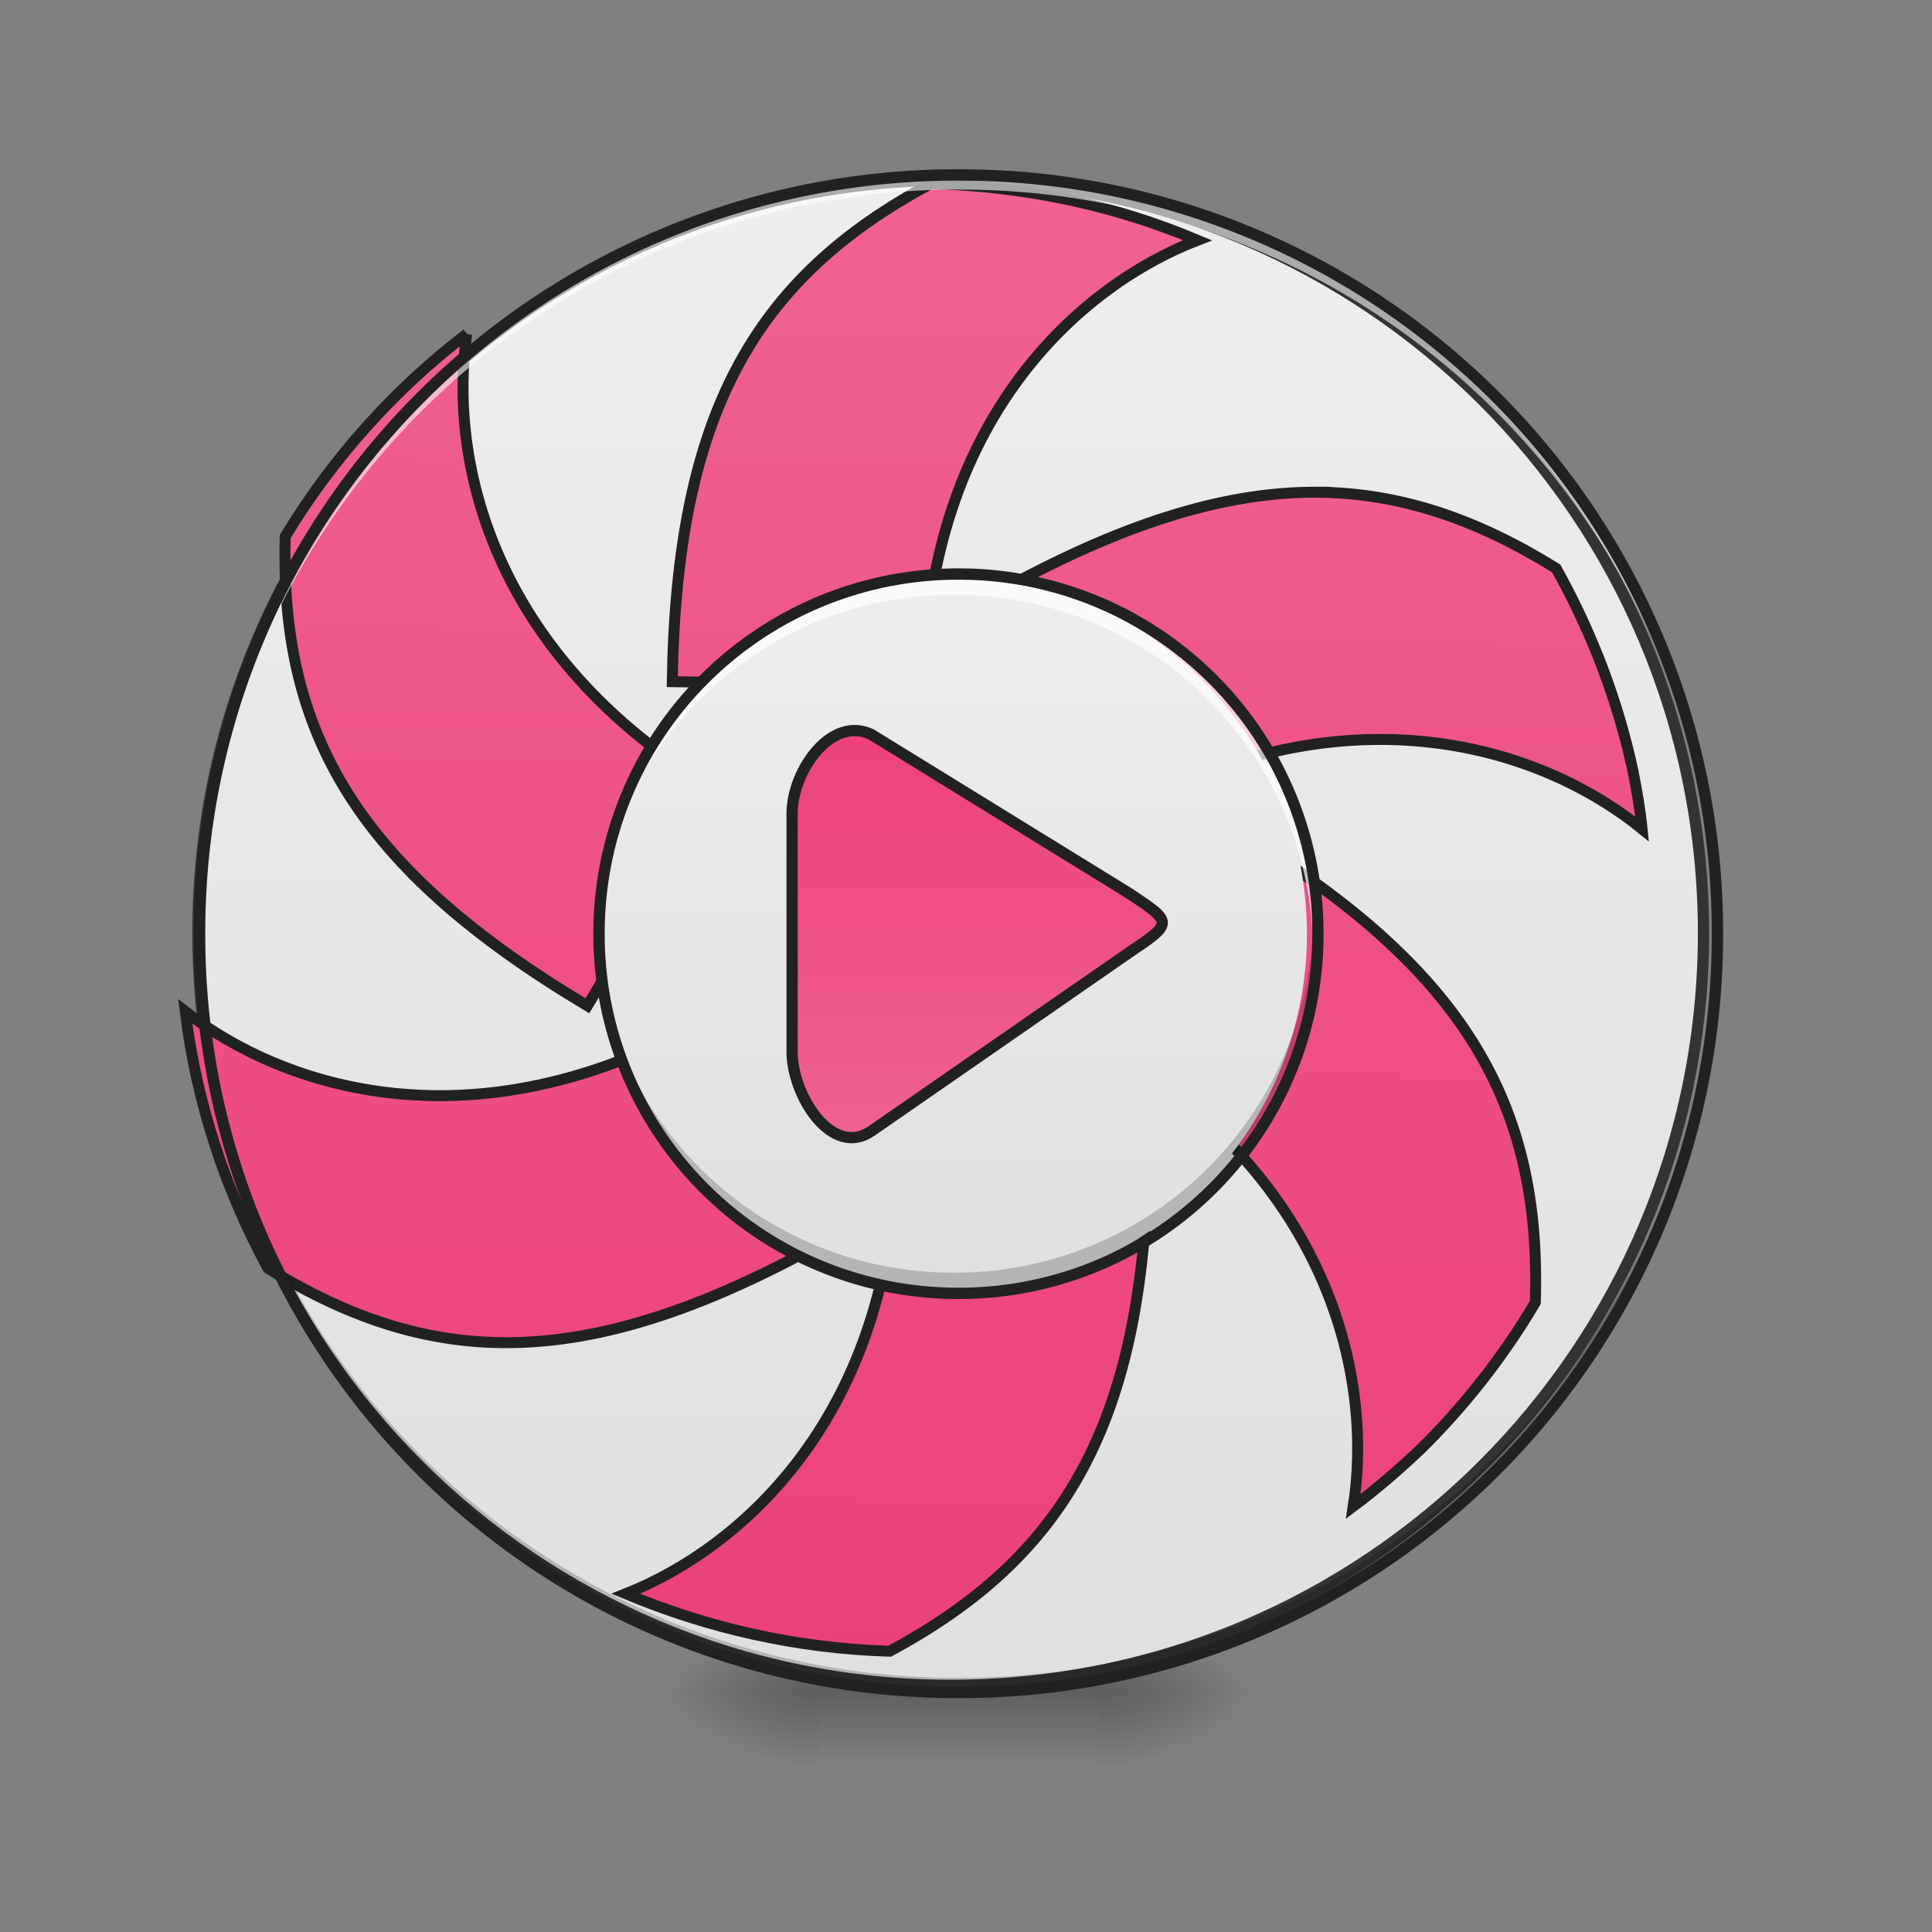 <svg xmlns="http://www.w3.org/2000/svg" width="16pt" height="16pt" viewBox="0 0 16 16"><rect x="0" y="0" width="16" height="16" fill="#808080" stroke="none"/><defs><radialGradient id="a" gradientUnits="userSpaceOnUse" cx="450.909" cy="189.579" fx="450.909" fy="189.579" r="21.167" gradientTransform="matrix(0 -.039 -.07 0 22.262 31.798)"><stop offset="0" stop-opacity=".314"/><stop offset=".222" stop-opacity=".275"/><stop offset="1" stop-opacity="0"/></radialGradient><radialGradient id="b" gradientUnits="userSpaceOnUse" cx="450.909" cy="189.579" fx="450.909" fy="189.579" r="21.167" gradientTransform="matrix(0 .039 .07 0 -6.385 -3.764)"><stop offset="0" stop-opacity=".314"/><stop offset=".222" stop-opacity=".275"/><stop offset="1" stop-opacity="0"/></radialGradient><radialGradient id="c" gradientUnits="userSpaceOnUse" cx="450.909" cy="189.579" fx="450.909" fy="189.579" r="21.167" gradientTransform="matrix(0 -.039 .07 0 -6.385 31.798)"><stop offset="0" stop-opacity=".314"/><stop offset=".222" stop-opacity=".275"/><stop offset="1" stop-opacity="0"/></radialGradient><radialGradient id="d" gradientUnits="userSpaceOnUse" cx="450.909" cy="189.579" fx="450.909" fy="189.579" r="21.167" gradientTransform="matrix(0 .039 -.07 0 22.262 -3.764)"><stop offset="0" stop-opacity=".314"/><stop offset=".222" stop-opacity=".275"/><stop offset="1" stop-opacity="0"/></radialGradient><linearGradient id="e" gradientUnits="userSpaceOnUse" x1="255.323" y1="233.5" x2="255.323" y2="254.667" gradientTransform="matrix(.007 0 0 .031 6.233 6.72)"><stop offset="0" stop-opacity=".275"/><stop offset="1" stop-opacity="0"/></linearGradient><linearGradient id="f" gradientUnits="userSpaceOnUse" x1="254" y1="-168.667" x2="254" y2="233.5"><stop offset="0" stop-color="#eee"/><stop offset="1" stop-color="#e0e0e0"/></linearGradient><linearGradient id="g" gradientUnits="userSpaceOnUse" x1="960" y1="1695.118" x2="960" y2="175.118"><stop offset="0" stop-color="#ec407a"/><stop offset="1" stop-color="#f06292"/></linearGradient><linearGradient id="h" gradientUnits="userSpaceOnUse" x1="275.167" y1="127.667" x2="275.167" y2="-62.833" gradientTransform="matrix(.031 0 0 .031 0 6.72)"><stop offset="0" stop-color="#e0e0e0"/><stop offset="1" stop-color="#eee"/></linearGradient><linearGradient id="i" gradientUnits="userSpaceOnUse" x1="254" y1="90.625" x2="254" y2="-25.792"><stop offset="0" stop-color="#f06292"/><stop offset="1" stop-color="#ec407a"/></linearGradient></defs><path d="M9.098 14.016h1.32v-.66h-1.32zm0 0" fill="url(#a)"/><path d="M6.781 14.016H5.457v.664h1.324zm0 0" fill="url(#b)"/><path d="M6.781 14.016H5.457v-.66h1.324zm0 0" fill="url(#c)"/><path d="M9.098 14.016h1.32v.664h-1.32zm0 0" fill="url(#d)"/><path d="M6.781 13.852h2.317v.828H6.78zm0 0" fill="url(#e)"/><path d="M253.976-168.63c111.114 0 201.106 89.992 201.106 201.106 0 110.99-89.992 200.981-201.106 200.981-110.99 0-201.106-89.991-201.106-200.98 0-111.115 90.116-201.106 201.106-201.106zm0 0" transform="matrix(.031 0 0 .031 0 6.72)" fill="url(#f)" stroke-width="3" stroke-linecap="round" stroke="#333"/><path d="M966.522 175.259c-179.51 99.675-259.818 239.977-259.818 519.635h260.29c0-277.296 156.836-417.125 276.352-465.31-85.504-34.485-178.566-53.38-276.824-54.325zM488.457 338.235c-74.166 58.578-136.994 130.854-184.706 212.579-2.362 203.602 79.362 342.014 320.284 480.899L753.944 806.38c-237.615-136.995-282.02-340.125-265.487-468.145zm883.38 150.222c-97.313.945-203.13 35.902-332.094 110.069l129.91 225.332c241.393-139.356 442.162-71.804 543.254 8.031-2.362-20.313-6.14-40.154-10.392-59.994-16.534-71.332-43.933-141.247-82.67-208.327-82.669-49.601-162.031-75.583-248.007-75.11zm-82.196 350.046l-129.91 225.332c240.923 138.885 282.966 345.794 265.015 473.814 24.564-18.896 47.712-39.682 69.914-61.412 43.46-44.405 82.67-95.424 115.265-152.584 3.307-205.964-77.945-344.849-320.284-485.15zM207.854 1043.995c13.227 94.951 44.405 184.234 89.755 264.542 174.787 103.927 335.401 102.037 576.323-36.847l-129.909-225.333c-236.197 136.522-433.187 75.11-536.169-2.362zm738.827 131.326c0 274.934-154 414.763-273.517 464.365 85.031 34.013 177.149 53.853 273.99 55.27 179.51-100.148 259.817-239.977 259.817-519.635zm0 0" transform="rotate(.882) scale(.008)" fill="url(#g)" stroke-width="11.339" stroke-linecap="round" stroke="#212121"/><path d="M7.938 14.016a6.27 6.27 0 0 1-6.286-6.282v-.062a6.273 6.273 0 0 0 6.285 6.223 6.27 6.27 0 0 0 6.286-6.223v.062a6.27 6.27 0 0 1-6.286 6.282zm0 0" fill-opacity=".196"/><path d="M7.938 1.45a6.27 6.27 0 0 0-6.286 6.284v.059A6.273 6.273 0 0 1 7.937 1.57a6.27 6.27 0 0 1 6.286 6.223v-.059A6.27 6.27 0 0 0 7.937 1.45zm0 0" fill="#fff" fill-opacity=".588"/><path d="M7.938 1.402a6.318 6.318 0 0 0-6.333 6.332 6.318 6.318 0 0 0 6.332 6.329 6.318 6.318 0 0 0 6.333-6.329 6.318 6.318 0 0 0-6.332-6.332zm0 .094a6.223 6.223 0 0 1 6.238 6.238 6.222 6.222 0 0 1-6.239 6.235A6.222 6.222 0 0 1 1.7 7.734a6.223 6.223 0 0 1 6.239-6.238zm0 0" fill="#212121"/><path d="M7.938 4.754a2.98 2.98 0 0 1 0 5.957 2.978 2.978 0 0 1 0-5.957zm0 0" fill="url(#h)"/><path d="M232.853-20.519c-10.624-5.25-21.248 9.5-21.248 21.123v63.62c0 11.623 10.624 28.497 21.248 21.122l68.743-47.62c11.874-8 11.874-8 0-15.874zm0 0" transform="matrix(.031 0 0 .031 0 6.72)" fill="url(#i)" stroke-width="3" stroke-linecap="round" stroke="#212121"/><path d="M7.938 4.754A2.97 2.97 0 0 0 5.02 7.148a2.966 2.966 0 0 1 2.878-2.222 2.968 2.968 0 0 1 2.977 2.976c0 .2-.02.395-.055.582.063-.238.094-.492.094-.75a2.972 2.972 0 0 0-2.976-2.98zm0 0" fill="#fff" fill-opacity=".71"/><path d="M7.938 10.71A2.97 2.97 0 0 1 5.02 8.317a2.966 2.966 0 0 0 2.878 2.223 2.968 2.968 0 0 0 2.977-2.976c0-.2-.02-.395-.055-.583.063.239.094.493.094.754a2.97 2.97 0 0 1-2.976 2.977zm0 0" fill-opacity=".196"/><path d="M7.938 4.707a3.022 3.022 0 0 0-3.024 3.027 3.02 3.02 0 0 0 3.024 3.024 3.018 3.018 0 0 0 3.023-3.024 3.02 3.02 0 0 0-3.024-3.027zm0 .094a2.924 2.924 0 0 1 2.93 2.933 2.923 2.923 0 0 1-2.93 2.93 2.923 2.923 0 0 1-2.93-2.93 2.924 2.924 0 0 1 2.93-2.933zm0 0" fill="#212121"/></svg>
